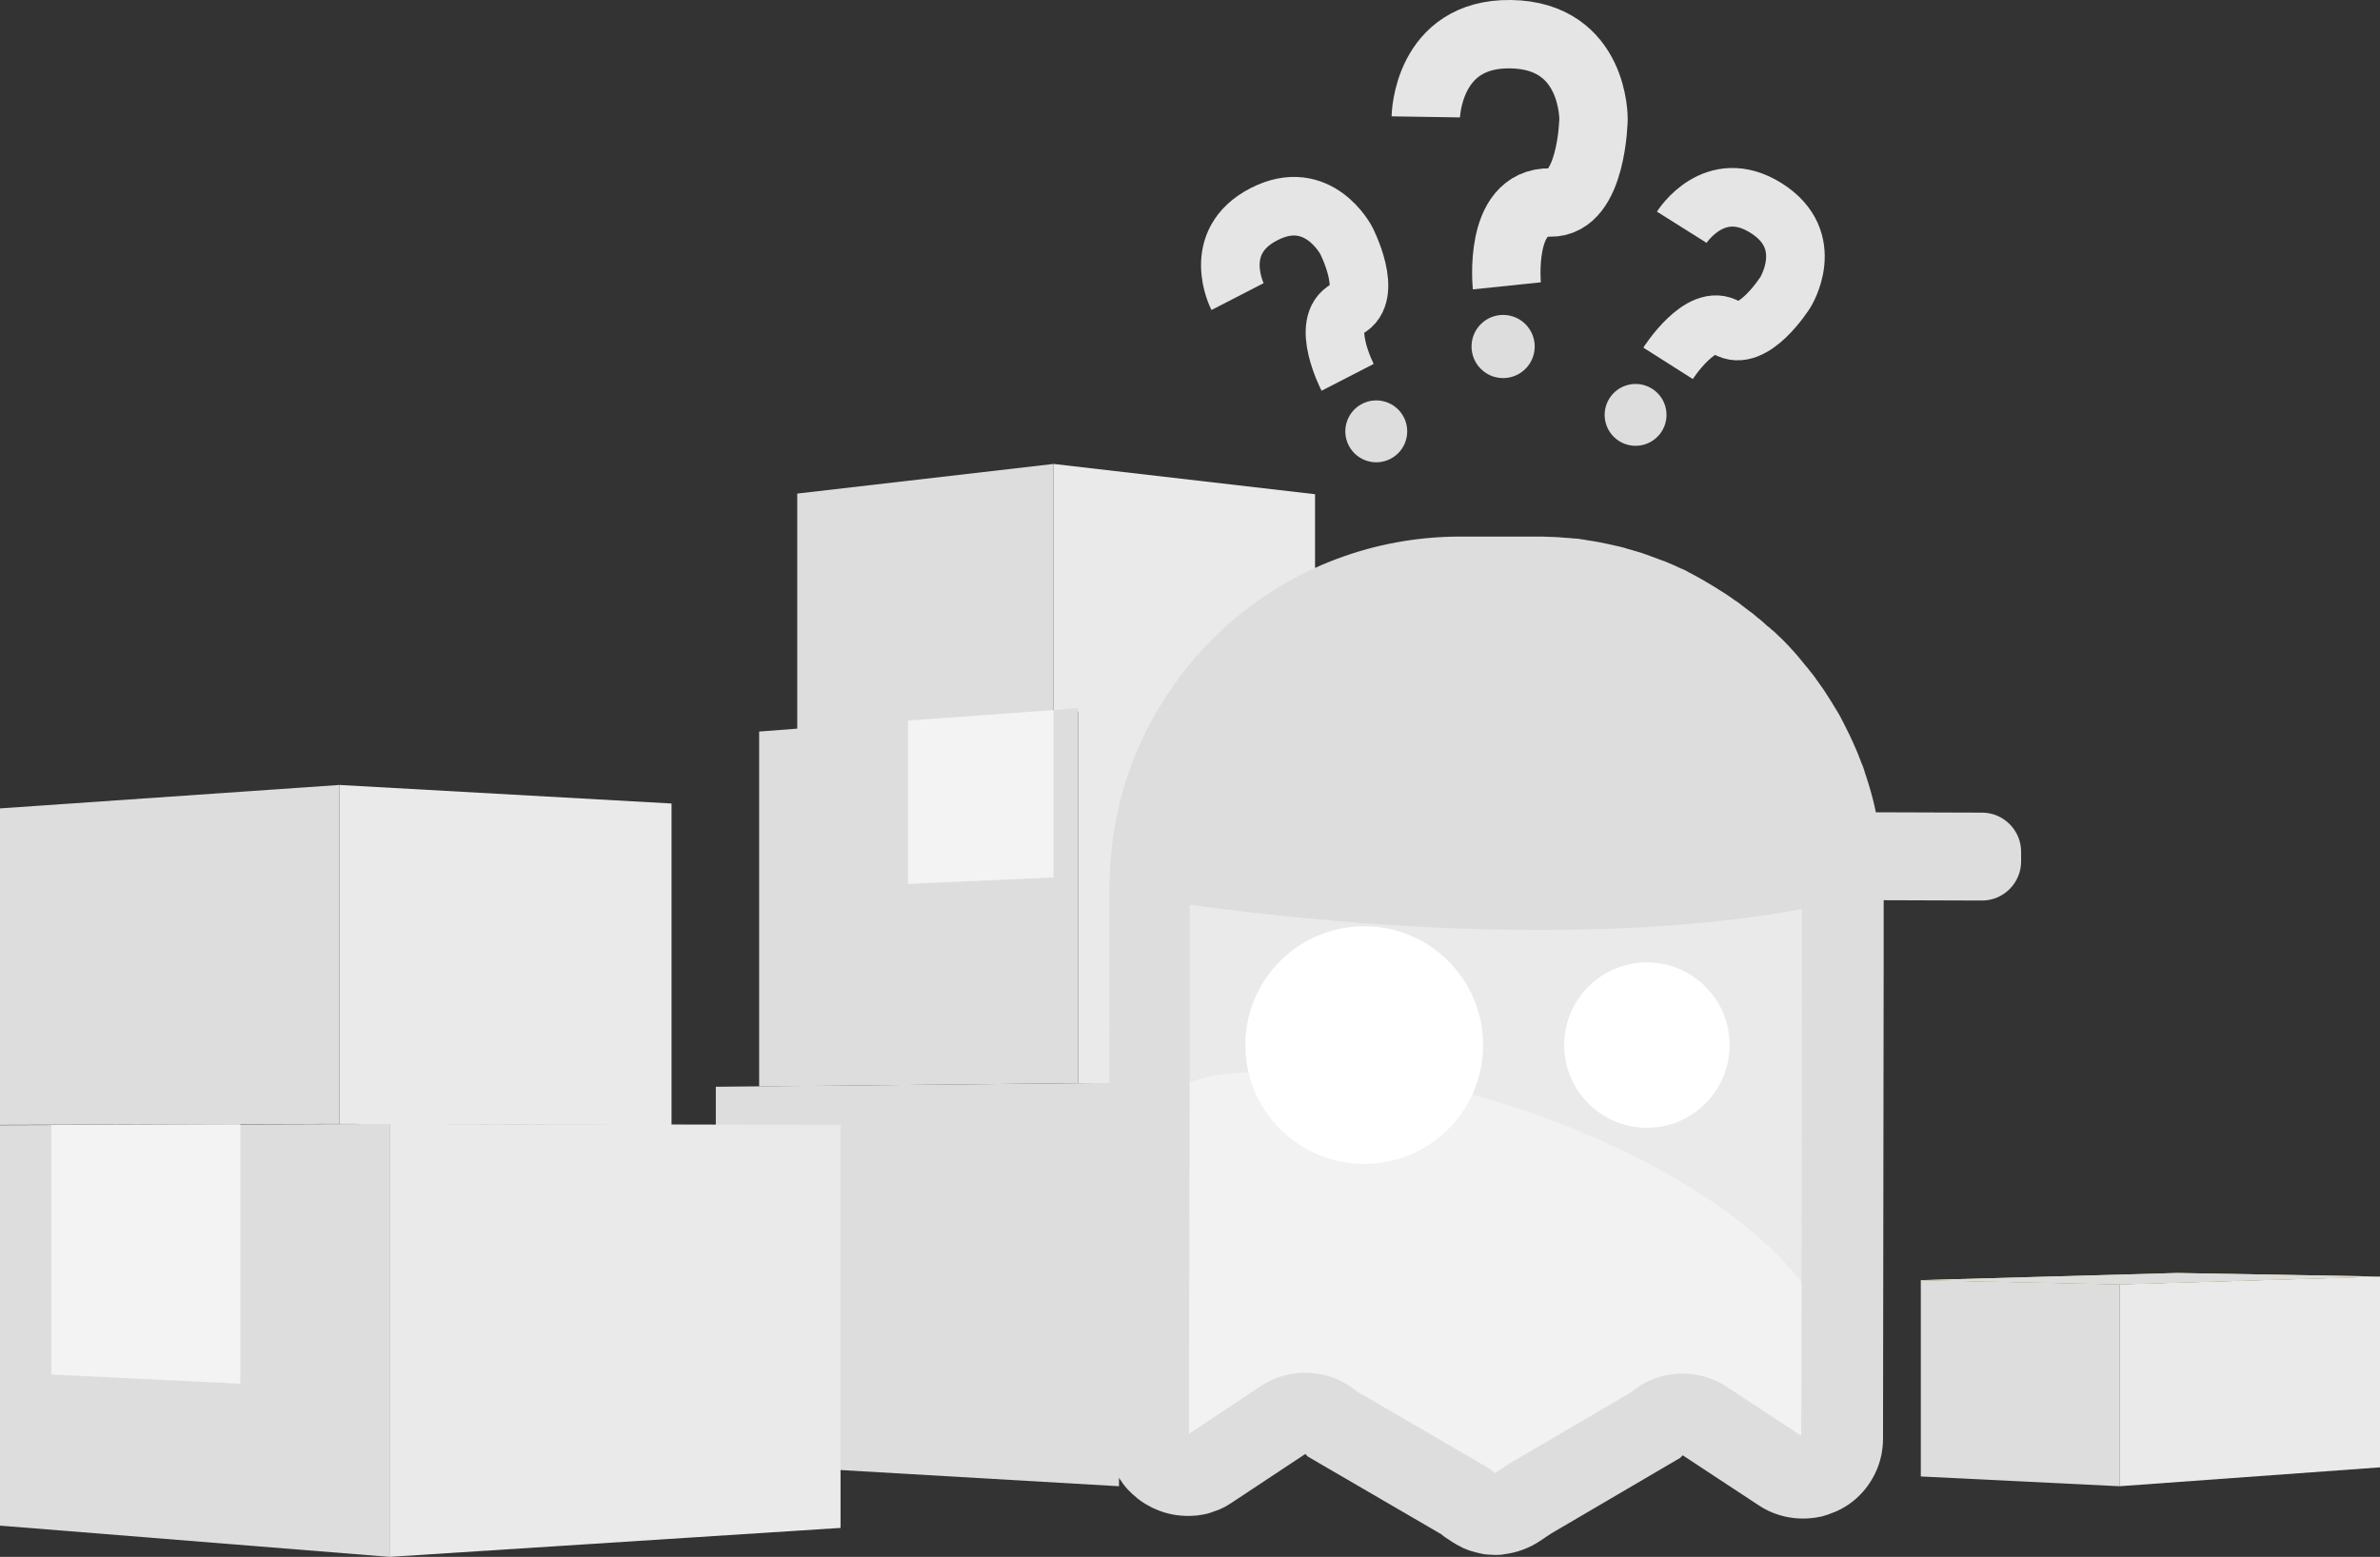 <?xml version="1.0" encoding="utf-8"?>
<!-- Generator: Adobe Illustrator 21.0.2, SVG Export Plug-In . SVG Version: 6.00 Build 0)  -->
<svg version="1.1" id="Layer_1" xmlns="http://www.w3.org/2000/svg" xmlns:xlink="http://www.w3.org/1999/xlink" x="0px" y="0px"
	 viewBox="0 0 730.8 478.2" style="enable-background:new 0 0 730.8 478.2;" xml:space="preserve">
<rect x="0" y="0" width="730.8" height="478.2" fill="#333333" stroke="none"/>
<style type="text/css">
	.st0{display:none;}
	.st1{display:inline;fill:#EFEFEF;}
	.st2{display:inline;fill:#EF2648;}
	.st3{display:inline;fill:#154D84;}
	.st4{display:inline;fill:#555654;}
	.st5{display:inline;fill:#EF2648;stroke:#EF2648;stroke-width:3.789;stroke-miterlimit:10;}
	.st6{display:inline;fill:none;stroke:#525D67;stroke-width:18;stroke-miterlimit:10;}
	.st7{display:inline;fill:#525D67;}
	.st8{display:inline;fill:none;stroke:#525D67;stroke-width:11.261;stroke-miterlimit:10;}
	.st9{display:inline;fill:#EC2C55;}
	.st10{display:inline;fill:none;stroke:#EC2C55;stroke-width:18;stroke-miterlimit:10;}
	.st11{display:inline;fill:none;stroke:#525D67;stroke-width:12.053;stroke-miterlimit:10;}
	.st12{display:inline;fill:#525D67;stroke:#525D67;stroke-width:3.348;stroke-miterlimit:10;}
	.st13{display:inline;fill:#F81626;stroke:#F81626;stroke-width:8.164;stroke-miterlimit:10;}
	.st14{display:inline;fill:none;stroke:#525D67;stroke-width:16.961;stroke-miterlimit:10;}
	.st15{display:inline;}
	.st16{fill:#525D67;}
	.st17{fill:#545554;}
	.st18{display:inline;fill:none;stroke:#525D67;stroke-width:10.212;stroke-miterlimit:10;}
	.st19{display:inline;fill:#CE3C51;stroke:#9B1B37;stroke-width:9.121;stroke-miterlimit:10;}
	.st20{display:inline;fill:#F9D43A;}
	.st21{display:inline;opacity:0.3;fill:#514042;enable-background:new    ;}
	.st22{display:inline;fill:#69A86D;}
	.st23{display:inline;opacity:0.6;fill:#576B67;enable-background:new    ;}
	.st24{display:inline;fill:#618C67;}
	.st25{display:inline;opacity:0.4;fill:#576B67;enable-background:new    ;}
	.st26{display:inline;opacity:0.3;fill:#F7C6CB;enable-background:new    ;}
	.st27{display:inline;fill:#F9EDBB;}
	.st28{display:inline;fill:#E04457;stroke:#C12B44;stroke-width:9.144;stroke-miterlimit:10;}
	.st29{display:inline;fill:#797C79;}
	.st30{display:inline;fill:#8A8E8A;}
	.st31{fill:#4F5151;}
	.st32{display:inline;fill:#E5E5E5;}
	.st33{display:inline;fill:#ED3AE8;}
	.st34{display:inline;fill:#F25CCF;}
	.st35{fill:#D305C4;}
	.st36{display:inline;fill:#FFDEFE;}
	.st37{fill:#F9F9F9;}
	.st38{fill:#EAEAEA;}
	.st39{fill:#DDDDDD;}
	.st40{fill:#F2F2F2;}
	.st41{fill:#FFFFFF;}
	.st42{fill:none;stroke:#E5E5E5;stroke-width:18;stroke-miterlimit:10;}
	.st43{fill:none;stroke:#E5E5E5;stroke-width:21;stroke-miterlimit:10;}
	.st44{fill:#F7DD6D;}
	.st45{fill:#F3F3F3;}
</style>
<g id="Layer_1_1_" class="st0">
	<path class="st1" d="M1107.8,1570.3v145.4c0,3.9-3.2,7-7,7H859.4c-3.9,0-7-3.2-7-7v-145.4c0-3.9,3.2-7,7-7h241.4
		C1104.6,1563.3,1107.8,1566.4,1107.8,1570.3z"/>
	<path class="st2" d="M1108,1634.7c0-2.3-1.9-4.2-4.2-4.2H992.9v-63.2c0-2.1-1.7-3.8-3.8-3.8H984c-0.2,0-0.4,0-0.6,0.1
		c-0.2,0-0.4-0.1-0.6-0.1h-5.1c-0.2,0-0.4,0-0.6,0.1c-0.2,0-0.4-0.1-0.6-0.1h-5.1c-2.1,0-3.8,1.7-3.8,3.8v63.3H856.8
		c-2.3,0-4.2,1.9-4.2,4.2v4.2c0,0.4,0.1,0.7,0.2,1.1c-0.1,0.3-0.2,0.7-0.2,1.1v4.2c0,0.4,0.1,0.7,0.2,1.1c-0.1,0.3-0.2,0.7-0.2,1.1
		v4.2c0,2.3,1.9,4.2,4.2,4.2h110.9v63.3c0,2.1,1.7,3.8,3.8,3.8h5.1c0.2,0,0.4,0,0.6-0.1c0.2,0,0.4,0.1,0.6,0.1h5.1
		c0.2,0,0.4,0,0.6-0.1c0.2,0,0.4,0.1,0.6,0.1h5.1c2.1,0,3.8-1.7,3.8-3.8v-63.3h110.9c2.3,0,4.2-1.9,4.2-4.2v-4.5
		c0-0.4-0.1-0.7-0.2-1.1c0.1-0.3,0.2-0.7,0.2-1.1v-4.2c0-0.4-0.1-0.7-0.2-1.1c0.1-0.3,0.2-0.7,0.2-1.1L1108,1634.7L1108,1634.7z"/>
	<path class="st3" d="M1107.8,1668.3v33.3l-48.3-27.5c-2.8-1.6-1.7-5.8,1.5-5.8H1107.8z"/>
	<path class="st3" d="M1094,1722.7h-88.4v-46.2l0,0c0-1.8,2-2.9,3.6-2L1094,1722.7z"/>
	<path class="st3" d="M1107.8,1617.7v-33.3l-48.3,27.5c-2.8,1.6-1.7,5.8,1.5,5.8H1107.8z"/>
	<path class="st3" d="M1094,1563.3h-88.4v46.2l0,0c0,1.8,2,2.9,3.6,2L1094,1563.3z"/>
	<path class="st3" d="M852.4,1617.7v-33.3l48.3,27.5c2.8,1.6,1.7,5.8-1.5,5.8H852.4z"/>
	<path class="st3" d="M866.1,1563.3h88.4v46.2l0,0c0,1.8-2,2.9-3.6,2L866.1,1563.3z"/>
	<path class="st3" d="M852.4,1668.3v33.3l48.3-27.5c2.8-1.6,1.7-5.8-1.5-5.8H852.4z"/>
	<path class="st3" d="M866.1,1722.7h88.4v-46.2l0,0c0-1.8-2-2.9-3.6-2L866.1,1722.7z"/>
</g>
<g id="Layer_2" class="st0">
	<path class="st4" d="M847,1545.2v-0.4v-4.3C847.3,1541.9,847.3,1543.6,847,1545.2z"/>
	<path class="st1" d="M1107.8,1571.2v144.5c0,3.8-3.1,7-7,7H861c-3.8,0-7-3.1-7-7v-144.5c0-3.8,3.1-7,7-7h239.8
		C1104.7,1564.2,1107.8,1567.3,1107.8,1571.2z"/>
	<path class="st2" d="M1108,1635.2c0-2.3-1.9-4.2-4.2-4.2H993.6v-62.8c0-2.1-1.7-3.7-3.7-3.7h-5c-0.2,0-0.4,0-0.6,0.1
		c-0.2,0-0.4-0.1-0.6-0.1h-5c-0.2,0-0.4,0-0.6,0.1c-0.2,0-0.4-0.1-0.6-0.1h-5c-2.1,0-3.7,1.7-3.7,3.7v62.8H858.4
		c-2.3,0-4.2,1.9-4.2,4.2v4.1c0,0.4,0.1,0.7,0.1,1c-0.1,0.3-0.1,0.7-0.1,1.1v4.1c0,0.4,0.1,0.7,0.1,1c-0.1,0.3-0.1,0.7-0.1,1.1v4.1
		c0,2.3,1.9,4.2,4.2,4.2h110.2v62.8c0,2.1,1.7,3.7,3.7,3.7h5c0.2,0,0.4,0,0.6-0.1c0.2,0,0.4,0.1,0.6,0.1h5c0.2,0,0.4,0,0.6-0.1
		c0.2,0,0.4,0.1,0.6,0.1h5c2.1,0,3.7-1.7,3.7-3.7v-62.8h110.2c2.3,0,4.2-1.9,4.2-4.2v-4.1c0-0.4-0.1-0.7-0.1-1.1
		c0.1-0.3,0.1-0.7,0.1-1v-4.1c0-0.4-0.1-0.7-0.1-1.1c0.1-0.3,0.1-0.7,0.1-1v-4.1H1108z"/>
	<path class="st5" d="M1072.3,1592.6c0-0.4-0.3-0.7-0.7-0.7h-18.3v-10.4c0-0.3-0.3-0.6-0.6-0.6h-0.8h-0.1h-0.1h-0.8h-0.1h-0.1h-0.8
		c-0.3,0-0.6,0.3-0.6,0.6v10.4h-18.4c-0.4,0-0.7,0.3-0.7,0.7v0.7c0,0.1,0,0.1,0,0.2c0,0.1,0,0.1,0,0.2v0.7c0,0.1,0,0.1,0,0.2
		c0,0.1,0,0.1,0,0.2v0.7c0,0.4,0.3,0.7,0.7,0.7h18.3v10.4c0,0.3,0.3,0.6,0.6,0.6h0.8h0.1h0.1h0.8h0.1h0.1h0.8c0.3,0,0.6-0.3,0.6-0.6
		v-10.4h18.3c0.4,0,0.7-0.3,0.7-0.7v-0.7c0-0.1,0-0.1,0-0.2c0-0.1,0-0.1,0-0.2v-0.7c0-0.1,0-0.1,0-0.2c0-0.1,0-0.1,0-0.2v-0.7
		H1072.3z"/>
	<path class="st5" d="M1072.3,1686.1c0-0.4-0.3-0.7-0.7-0.7h-18.3v-10.4c0-0.3-0.3-0.6-0.6-0.6h-0.8h-0.1h-0.1h-0.8h-0.1h-0.1h-0.8
		c-0.3,0-0.6,0.3-0.6,0.6v10.4h-18.4c-0.4,0-0.7,0.3-0.7,0.7v0.7c0,0.1,0,0.1,0,0.2c0,0.1,0,0.1,0,0.2v0.7c0,0.1,0,0.1,0,0.2
		c0,0.1,0,0.1,0,0.2v0.7c0,0.4,0.3,0.7,0.7,0.7h18.3v10.4c0,0.3,0.3,0.6,0.6,0.6h0.8h0.1h0.1h0.8h0.1h0.1h0.8c0.3,0,0.6-0.3,0.6-0.6
		v-10.4h18.3c0.4,0,0.7-0.3,0.7-0.7v-0.7c0-0.1,0-0.1,0-0.2c0-0.1,0-0.1,0-0.2v-0.7c0-0.1,0-0.1,0-0.2c0-0.1,0-0.1,0-0.2v-0.7
		H1072.3z"/>
	<path class="st5" d="M929.2,1592.6c0-0.4-0.3-0.7-0.7-0.7h-18.3v-10.4c0-0.3-0.3-0.6-0.6-0.6h-0.8h-0.1h-0.1h-0.8h-0.1h-0.1h-0.8
		c-0.3,0-0.6,0.3-0.6,0.6v10.4h-18.3c-0.4,0-0.7,0.3-0.7,0.7v0.7c0,0.1,0,0.1,0,0.2c0,0.1,0,0.1,0,0.2v0.7c0,0.1,0,0.1,0,0.2
		c0,0.1,0,0.1,0,0.2v0.7c0,0.4,0.3,0.7,0.7,0.7h18.3v10.4c0,0.3,0.3,0.6,0.6,0.6h0.8h0.1h0.1h0.8h0.1h0.1h0.8c0.3,0,0.6-0.3,0.6-0.6
		v-10.4h18.3c0.4,0,0.7-0.3,0.7-0.7v-0.7c0-0.1,0-0.1,0-0.2c0-0.1,0-0.1,0-0.2v-0.7c0-0.1,0-0.1,0-0.2c0-0.1,0-0.1,0-0.2V1592.6z"/>
	<path class="st5" d="M929.2,1686.1c0-0.4-0.3-0.7-0.7-0.7h-18.3v-10.4c0-0.3-0.3-0.6-0.6-0.6h-0.8h-0.1h-0.1h-0.8h-0.1h-0.1h-0.8
		c-0.3,0-0.6,0.3-0.6,0.6v10.4h-18.3c-0.4,0-0.7,0.3-0.7,0.7v0.7c0,0.1,0,0.1,0,0.2c0,0.1,0,0.1,0,0.2v0.7c0,0.1,0,0.1,0,0.2
		c0,0.1,0,0.1,0,0.2v0.7c0,0.4,0.3,0.7,0.7,0.7h18.3v10.4c0,0.3,0.3,0.6,0.6,0.6h0.8h0.1h0.1h0.8h0.1h0.1h0.8c0.3,0,0.6-0.3,0.6-0.6
		v-10.4h18.3c0.4,0,0.7-0.3,0.7-0.7v-0.7c0-0.1,0-0.1,0-0.2c0-0.1,0-0.1,0-0.2v-0.7c0-0.1,0-0.1,0-0.2c0-0.1,0-0.1,0-0.2V1686.1z"/>
</g>
<g id="Layer_3" class="st0">
	<path class="st3" d="M872.4,1510.7c-29.1,42.8-18,101.4,24.8,130.5c38.8,26.4,90.5,19.8,121.5-13.6l66.9,45.5
		c3.2,2.2,7.1,2.9,10.6,2.2c3.6-0.7,6.9-2.7,9.1-5.9c4.4-6.5,2.7-15.3-3.7-19.7l-66.8-45.4c19.8-41.2,7.1-92-31.8-118.4
		C960.1,1456.7,901.6,1467.8,872.4,1510.7z M1015,1590.8c-1.8,4.2-4,8.4-6.7,12.3c-2.8,4.1-5.9,7.8-9.3,11.1
		c-23.5,22.7-60.4,26.6-88.4,7.5c-32.1-21.8-40.4-65.6-18.6-97.7c21.8-32.1,65.7-40.4,97.7-18.6
		C1017.8,1524.4,1027.7,1560.6,1015,1590.8z"/>
</g>
<g id="Layer_4" class="st0">
	<circle class="st3" cx="888.7" cy="1580.9" r="32.7"/>
	<circle class="st3" cx="982" cy="1580.9" r="32.7"/>
	<circle class="st3" cx="1075.3" cy="1580.9" r="32.7"/>
</g>
<g id="Layer_5" class="st0">
	<circle class="st6" cx="982.5" cy="1578.1" r="107.5"/>
	<path class="st7" d="M953.9,1549.3v57.4c0,6.4,6.9,10.4,12.4,7.2l49.7-28.7c5.5-3.2,5.5-11.2,0-14.4l-49.6-28.7
		C960.8,1538.9,953.9,1542.9,953.9,1549.3z"/>
</g>
<g id="Layer_6" class="st0">
	<circle class="st8" cx="982.7" cy="1577.9" r="109.7"/>
	<path class="st7" d="M942.5,1534.8v86.3c0,9.6,10.4,15.6,18.7,10.8l74.7-43.1c8.3-4.8,8.3-16.8,0-21.6l-74.7-43.2
		C952.9,1519.2,942.5,1525.2,942.5,1534.8z"/>
</g>
<g id="Layer_7" class="st0">
	<path class="st7" d="M930.3,1576.1c0,14.9,12,26.9,26.9,26.9c6.5,0,12.4-2.3,17.1-6.1c4-3.3,9.8-3.3,13.8,0
		c4.6,3.8,10.6,6.1,17.1,6.1c14.9,0,26.9-12,26.9-26.9c-0.1-28.1-45.2-58.8-50.9-58.8C975.4,1517.3,930.3,1547.8,930.3,1576.1z"/>
	<path class="st7" d="M1003.6,1638.6h-44.9c-3.1,0-4.6-3.7-2.5-5.9c10.8-11.1,19.4-22.5,25-22.5c5.6,0,14.2,11.4,24.9,22.5
		C1008.2,1634.8,1006.6,1638.6,1003.6,1638.6z"/>
	<circle class="st6" cx="982.1" cy="1578.1" r="104.4"/>
</g>
<g id="Layer_8" class="st0">
	<path class="st9" d="M997,1582.8h25.1v-26.2H997v-35.9h33.1l-5.2-28.3h-30.8l-28.2,56.6v95.1h57.7l5.2-28.3H997V1582.8z
		 M965.9,1492.3v33.8l26.3-33.8C992.2,1492.3,965.9,1492.3,965.9,1492.3z"/>
	<circle class="st10" cx="992.8" cy="1568.3" r="115"/>
</g>
<g id="Layer_9" class="st0">
	<circle class="st11" cx="996.5" cy="1563.8" r="113.5"/>
	<path class="st12" d="M1049.1,1616.3L1049.1,1616.3c-2.2,2.2-5.8,2.2-8,0l-44.2-44.2l-44.2,44.2c-2.2,2.2-5.8,2.2-8,0l0,0
		c-2.2-2.2-2.2-5.8,0-8l44.2-44.2l-44.3-44.3c-2.2-2.2-2.2-5.8,0-8l0,0c2.2-2.2,5.8-2.2,8,0l44.2,44.2l44.2-44.2
		c2.2-2.2,5.8-2.2,8,0l0,0c2.2,2.2,2.2,5.8,0,8l-44.2,44.2l44.2,44.2C1051.3,1610.6,1051.3,1614.2,1049.1,1616.3z"/>
</g>
<g id="Layer_10" class="st0">
	<path class="st13" d="M997.4,1525.3l-37.6,30.2l13.1,46.5h47.4 M997.4,1525.3l-37.6,30.2l13.1,46.5h47.4l14.7-46.5L997.4,1525.3z
		 M997.1,1448.6c-63.6-0.1-115.1,51.5-115.1,115.1c0.1,63.2,51.7,114.8,114.9,114.9c63.6,0.1,115.1-51.5,115.1-115.1
		C1111.9,1500.3,1060.3,1448.6,997.1,1448.6z M1043.1,1622.4l-16,42.5c-9.6,2.8-19.6,4.3-30.1,4.3s-20.5-1.5-30.1-4.3l-15.2-40.9
		l-41.2,0.4c-11.3-16-18.3-35.4-19.2-56.3l36.7-28.1l-15.1-40.7c12.1-15.8,28.3-27.9,47.1-35l37.4,26.7l36.6-26.7
		c18.9,7.1,35,19.2,47.1,35l-16.7,42.3l38.4,26.6c-0.9,20.9-7.9,40.3-19.2,56.3L1043.1,1622.4z M997.4,1525.3l-37.6,30.2l13.1,46.5
		h47.4 M959.9,1555.6l13.1,46.5h47.4 M959.9,1555.6l13.1,46.5h47.4"/>
</g>
<g id="Layer_11" class="st0">
	<circle class="st6" cx="998.5" cy="1564.1" r="110.5"/>
	<circle class="st7" cx="999.2" cy="1511.3" r="22.2"/>
	<circle class="st7" cx="999.2" cy="1617.4" r="22.2"/>
	<circle class="st7" cx="1052.3" cy="1564.3" r="22.2"/>
	<circle class="st7" cx="999.9" cy="1564.8" r="9.7"/>
	<circle class="st7" cx="946.2" cy="1564.3" r="22.2"/>
</g>
<g id="Layer_12" class="st0">
	<circle class="st7" cx="1000.2" cy="1574.8" r="32"/>
	<path class="st14" d="M932,1545.8c11.8-27.2,39.3-45.8,70.7-44.7c29.3,0.9,54,18.6,65.4,43.6"/>
	<path class="st14" d="M889.7,1528.1c19.2-43.6,63.5-73.4,114.1-71.8c47,1.5,86.9,29.8,105.5,69.7"/>
	<path class="st14" d="M1098.7,1675.3H901.8c-6.2,0-11.3-5.1-11.3-11.3v-71.6c0-6.2,5.1-11.3,11.3-11.3h196.9
		c6.2,0,11.3,5.1,11.3,11.3v71.6C1110,1670.2,1104.9,1675.3,1098.7,1675.3z"/>
</g>
<g id="Layer_13" class="st0">
	<g class="st15">
		<path class="st16" d="M1082.4,1455.8l-0.3-0.3l-0.3-0.3c-5.6-5.3-24.9-6.9-30.4-6.5c-7.9,0.6-12.6,6.6-16.1,11
			c-0.7,0.9-1.8,2.3-2.5,3h-63.2c-0.7-0.7-1.7-2-2.5-3c-3.4-4.4-8.2-10.4-16.1-11c-5.4-0.4-26.2,1.3-31.8,6.5l-0.3,0.3l-0.3,0.3
			c-58.2,61.8-38.4,132.9,1.4,144.1h0.2l20.3,6.1c1.2,0.2,2.4,0.3,3.5,0.3c7.5,0,13.8-3.8,17.9-10.9c3.4-5.8,4.8-12.8,5.8-17.8
			c0-0.2,0.1-0.5,0.1-0.7h66.6c0.1,0.3,0.1,0.5,0.1,0.7c1,5.1,2.4,12,5.8,17.8c4.1,7.1,10.4,10.9,17.9,10.9c1.1,0,2.3-0.1,3.5-0.3
			l21.8-6.1h0.2c8.8-1.7,15.1-6.8,20.4-13.1C1125.8,1561.7,1124.4,1505.6,1082.4,1455.8z M1092,1578.8c-8.7,9.2-32.3,12.8-32.3,12.8
			c-5.3,0.8-7.9-3.4-10.7-16.9c-0.4-2.1-0.8-4-1.3-5.5c-2-6.3-6.4-7-8.3-7H963c-1.8,0-6.3,0.7-8.3,7c-0.5,1.5-0.9,3.4-1.3,5.5
			c-2.7,13.5-5.3,17.7-10.7,16.9l-20-6.1c-5-1-19.1-14.4-24.2-29.8c0,0-13.2-42.5,31-90.1c2.5-2.3,19.7-2.3,20.4-2.3
			c1.4,0.1,4.1,3.4,5.7,5.4c3,3.8,6.8,8.5,12.7,8.5h65.7c6,0,9.7-4.7,12.7-8.5c1.6-2,4.2-5.3,5.7-5.4c0.8-0.1,16.5,0,19,2.3
			c39.7,47,31.6,87.2,31.6,87.2C1100.9,1563.8,1096.7,1573.9,1092,1578.8z"/>
	</g>
	<path class="st7" d="M970.3,1522.6c0,2.3-1,4.4-2.5,6c-1.5,1.5-3.6,2.5-6,2.5h-6.7v5.2c0,4.6-3.8,8.4-8.4,8.4
		c-4.6,0-8.4-3.8-8.4-8.4v-5.2h-5.8c-4.6,0-8.4-3.8-8.4-8.4s3.8-8.4,8.4-8.4h5.8v-7.3c0-4.6,3.8-8.4,8.4-8.4c2.3,0,4.4,0.9,6,2.5
		c1.5,1.5,2.5,3.6,2.5,6v7.3h6.7C966.5,1514.2,970.3,1517.9,970.3,1522.6z"/>
	
		<ellipse transform="matrix(0.707 -0.707 0.707 0.707 -753.681 1185.959)" class="st7" cx="1054.7" cy="1502.8" rx="8.4" ry="8.4"/>
	
		<ellipse transform="matrix(0.707 -0.707 0.707 0.707 -761.71 1205.566)" class="st7" cx="1074.4" cy="1522.2" rx="8.4" ry="8.4"/>
	
		<ellipse transform="matrix(0.707 -0.707 0.707 0.707 -773.943 1177.098)" class="st7" cx="1033.9" cy="1522.8" rx="8.4" ry="8.4"/>
	
		<ellipse transform="matrix(0.707 -0.707 0.707 0.707 -782.556 1197.821)" class="st7" cx="1054.6" cy="1543.5" rx="8.4" ry="8.4"/>
</g>
<g id="Layer_14" class="st0">
	<g class="st15">
		<path class="st16" d="M932.6,1448.3v38.2h-50.4v87.6c0,17.6,14.2,32,31.8,32.2c0.6,0,1.1,0,1.7-0.1l-0.1,0.1H1060
			c17.8,0,32.2-14.4,32.2-32.2v-125.8H932.6z M914.5,1592.9h-0.8c0.1,0,0.2,0,0.3,0c-10.2-0.3-18.5-8.7-18.5-18.9v-74.4h37.1v74.4
			c0,10.3-8.2,18.7-18.5,18.9C914.3,1592.9,914.4,1592.9,914.5,1592.9z M1079,1574.1c0,10.4-8.5,18.9-18.9,18.9H945.9v-131.4H1079
			V1574.1z"/>
	</g>
	<g class="st15">
		<path class="st17" d="M916.2,1606.3c-0.1,0-0.3,0-0.4,0h0.8C916.5,1606.3,916.4,1606.3,916.2,1606.3z"/>
	</g>
	<path class="st18" d="M1001.1,1518.1h-26.7c-2.8,0-5-2.3-5-5v-26.2c0-2.8,2.3-5,5-5h26.7c2.8,0,5,2.3,5,5v26.3
		C1006.1,1515.8,1003.9,1518.1,1001.1,1518.1z"/>
	<path class="st7" d="M1057.5,1495.4h-23.9c-1.9,0-3.4-1.5-3.4-3.4v-5.3c0-1.9,1.5-3.4,3.4-3.4h23.9c1.9,0,3.4,1.5,3.4,3.4v5.3
		C1060.9,1493.8,1059.4,1495.4,1057.5,1495.4z"/>
	<path class="st7" d="M1057.5,1520.3h-23.9c-1.9,0-3.4-1.5-3.4-3.4v-5.3c0-1.9,1.5-3.4,3.4-3.4h23.9c1.9,0,3.4,1.5,3.4,3.4v5.3
		C1060.9,1518.8,1059.4,1520.3,1057.5,1520.3z"/>
	<path class="st7" d="M1054.8,1553.3h-84.3c-3.4,0-6.1-2.7-6.1-6.1l0,0c0-3.4,2.7-6.1,6.1-6.1h84.3c3.4,0,6.1,2.7,6.1,6.1l0,0
		C1060.9,1550.4,1058.2,1553.3,1054.8,1553.3z"/>
	<path class="st7" d="M1054.8,1579.3h-84.3c-3.4,0-6.1-2.7-6.1-6.1l0,0c0-3.4,2.7-6.1,6.1-6.1h84.3c3.4,0,6.1,2.7,6.1,6.1l0,0
		C1060.9,1576.4,1058.2,1579.3,1054.8,1579.3z"/>
</g>
<g id="Layer_15" class="st0">
	<path class="st19" d="M1052.1,1540.3c0,33.2-30,60-66.9,60c-36.9,0-66.9-26.9-66.9-60c0-21.7,12.9-40.7,32.1-51.3
		c10.2-5.6,22.1-8.8,34.8-8.8c13.3,0,25.7,3.5,36.1,9.5C1039.8,1500.3,1052.1,1518.9,1052.1,1540.3z"/>
	<path class="st20" d="M994.7,1539.1c0-7.3,5.9,0.2,13.2,0.2c7.3,0,13.2-7.5,13.2-0.2c0,7.3-5.9,13.2-13.2,13.2
		C1000.6,1552.3,994.7,1546.3,994.7,1539.1z"/>
	<path class="st20" d="M949.1,1539.1c0-7.3,5.7,0.2,13,0.2c7.3,0,13.5-7.5,13.5-0.2c0,7.3-5.9,13.2-13.2,13.2
		C955.1,1552.3,949.1,1546.3,949.1,1539.1z"/>
	<path class="st21" d="M977.8,1475.4c13.3-0.4,29.1,2.2,40.4,7.4c-0.5,1-5.4,8.6-6.1,9.5c-0.6,0.7-1.3,1.6-2.1,2.5
		c0.9,1,1.6,1.9,2.2,2.7c6.4,8.3,9.9,25.1,1.6,31.6c-8.3,6.4-25.1,0-31.6-8.3c-1-1.3-2.2-2.9-3.6-4.9c0.1-0.2,0.2-0.4,0.4-0.6
		c0.8,0,1.5-0.1,2.3-0.3c-0.8,0.2-1.5,0.2-2.3,0.3c-0.2,0-0.4,0-0.6,0c-0.1,0-0.1,0-0.2,0c-0.9,0-1.7-0.1-2.6-0.3
		c0.9,0.2,1.7,0.3,2.6,0.3c0.1,0.2,0.2,0.4,0.4,0.5c-1.3,2-2.6,3.6-3.6,4.9c-6.2,8.4-28,19.7-36.3,13.3c-8.3-6.4,0.2-28.2,6.6-36.5
		c0.6-0.7,1.3-1.6,2.1-2.5c-0.9-1-1.6-1.9-2.2-2.7l-3-3.9C942.2,1488.6,961.7,1475.9,977.8,1475.4z"/>
	<path class="st22" d="M1013.4,1522.4c-6.5,5.1-19.7,0-24.8-6.5c-0.8-1-1.7-2.3-2.8-3.9c0.1-0.1,0.2-0.3,0.3-0.4
		c0.6,0,1.2-0.1,1.8-0.2c-0.6,0.1-1.2,0.2-1.8,0.2c-0.1,0-0.3,0-0.4,0c-0.1,0-0.1,0-0.2,0c-0.7,0-1.4-0.1-2.1-0.2
		c0.7,0.2,1.4,0.2,2.1,0.2c0.1,0.1,0.2,0.3,0.3,0.4c-1,1.5-2,2.9-2.8,3.9c-5,6.5-22.2,15.4-28.6,10.4c-6.5-5,0.1-22.2,5.2-28.6
		c0.4-0.6,1-1.2,1.6-1.9c-0.7-0.8-1.3-1.5-1.7-2.1c-5.1-6.5-5.5-17.4,1-22.5c6.5-5,17.4-2.3,22.5,4.2c0.8,1,1.7,2.3,2.8,3.9
		c-0.1,0.1-0.2,0.3-0.3,0.4c-0.6,0-1.2,0.1-1.8,0.2c0.6-0.1,1.2-0.2,1.8-0.2c0.1,0,0.3,0,0.4,0c0.1,0,0.1,0,0.2,0
		c0.7,0,1.3,0.1,2,0.2c-0.7-0.2-1.3-0.2-2-0.2c-0.1-0.1-0.2-0.3-0.3-0.4c1-1.5,2-2.9,2.8-3.9c5.1-6.5,14.4-7.6,20.9-2.6
		c6.5,5.1,7.6,14.4,2.6,20.9c-0.4,0.6-1,1.2-1.6,1.9c0.7,0.8,1.3,1.5,1.8,2.1C1017.1,1504.2,1019.9,1517.4,1013.4,1522.4z"/>
	<path class="st23" d="M1002.1,1512.9c-3.9,3.1-12,0-15.1-3.9c-0.5-0.6-1.1-1.4-1.7-2.3c0.1-0.1,0.1-0.2,0.2-0.3
		c0.4,0,0.7-0.1,1.1-0.1c-0.4,0.1-0.7,0.1-1.1,0.1c-0.1,0-0.2,0-0.3,0h-0.1c-0.4,0-0.8-0.1-1.3-0.1c0.4,0.1,0.8,0.1,1.3,0.1
		c0.1,0.1,0.1,0.2,0.2,0.3c-0.6,0.9-1.2,1.7-1.7,2.3c-3.1,4-13.5,9.4-17.5,6.3c-3.9-3.1,0.1-13.5,3.2-17.5c0.3-0.4,0.6-0.7,1-1.2
		c-0.4-0.5-0.8-0.9-1.1-1.3c-3.1-4-3.3-10.6,0.6-13.7c4-3.1,10.6-1.4,13.7,2.6c0.5,0.6,1.1,1.4,1.7,2.3c-0.1,0.1-0.1,0.2-0.2,0.3
		c-0.4,0-0.7,0.1-1.1,0.1c0.4-0.1,0.7-0.1,1.1-0.1c0.1,0,0.2,0,0.3,0h0.1c0.4,0,0.8,0.1,1.2,0.1c-0.4-0.1-0.8-0.1-1.2-0.1
		c-0.1-0.1-0.1-0.2-0.2-0.3c0.6-0.9,1.2-1.7,1.7-2.3c3.1-3.9,8.8-4.7,12.7-1.6c4,3.1,4.7,8.8,1.6,12.7c-0.3,0.4-0.6,0.7-1,1.2
		c0.4,0.5,0.8,0.9,1.1,1.3C1004.4,1501.8,1006,1509.8,1002.1,1512.9z"/>
	<path class="st24" d="M1010.9,1471.8c-0.7,0.5-1.5,1-2.1,1.5c-16.6,12.5-16,27.7-26.4,23.3c-0.2-0.1-0.3-0.1-0.5-0.2
		c-12.5-5.8-3.5-29.9,0.1-37.9c3.7-8,13.1-11.4,21.1-7.7C1011.1,1454.3,1018.1,1466.8,1010.9,1471.8z"/>
	<path class="st25" d="M1008.7,1473.3c-16.5,12.4-15.9,27.6-26.3,23.2c1.4-6.3,3.8-12.3,5.3-15.5
		C991.4,1473.2,1000.8,1469.7,1008.7,1473.3z"/>
	
		<ellipse transform="matrix(0.972 -0.234 0.234 0.972 -328.765 286.281)" class="st26" cx="1039.4" cy="1525.6" rx="12.3" ry="16.7"/>
	<path class="st27" d="M1017.1,1578.9c-11.1,1.7-21,0.3-27.6-3.6c-2.5-1.5-3.8-3.7-4.2-6c-0.4,2.3-1.7,4.6-4.2,6
		c-6.6,3.9-16.5,5.3-27.6,3.6c-19.6-3.1-16.2-19.7-16.2-19.7s-1.6,18.2,18.6,6.2c8.2-4.9,15.3-6.3,20.8-6.3c4.9,0,8,3.5,8.6,7.4
		c0.6-3.9,3.8-7.4,8.6-7.4c5.5,0,12.6,1.4,20.8,6.3c20.1,12,18.6-6.2,18.6-6.2S1036.8,1575.8,1017.1,1578.9z"/>
</g>
<g id="Layer_16" class="st0">
	<path class="st28" d="M1052.2,1540.2c0,33.2-30,60.2-67.1,60.2c-37.1,0-67.1-26.9-67.1-60.2c0-21.8,12.9-40.8,32.2-51.4
		c10.2-5.6,22.1-8.8,34.9-8.8c13.3,0,25.8,3.5,36.2,9.5C1039.9,1500.2,1052.2,1518.8,1052.2,1540.2z"/>
	<path class="st20" d="M975.5,1553.4c0,7.3-5.9-0.2-13.3-0.2c-7.4,0-13.2,7.5-13.2,0.2c0-7.3,5.9-13.3,13.3-13.3
		C969.7,1540.2,975.5,1546.2,975.5,1553.4z"/>
	<path class="st20" d="M1021.3,1553.4c0,7.3-5.7-0.2-13.1-0.2c-7.4,0-13.5,7.6-13.5,0.2c0-7.3,5.9-13.3,13.3-13.3
		S1021.3,1546.2,1021.3,1553.4z"/>
	<path class="st21" d="M977.7,1475.3c13.3-0.4,29.2,2.2,40.5,7.4c-0.5,1-5.4,8.7-6.1,9.5c-0.6,0.7-1.3,1.6-2.1,2.5
		c0.9,1,1.6,1.9,2.2,2.7c6.4,8.3,9.9,25.2,1.6,31.6c-8.3,6.5-25.2,0-31.6-8.3c-1-1.3-2.2-3-3.6-4.9c0.1-0.2,0.2-0.4,0.4-0.6
		c0.8,0,1.6-0.1,2.3-0.3c-0.8,0.2-1.5,0.2-2.3,0.3c-0.2,0-0.4,0-0.6,0c-0.1,0-0.1,0-0.2,0c-0.9,0-1.7-0.1-2.6-0.3
		c0.9,0.2,1.7,0.3,2.6,0.3c0.1,0.2,0.2,0.4,0.4,0.5c-1.3,2-2.6,3.6-3.6,4.9c-6.4,8.3-28.3,19.7-36.6,13.2
		c-8.3-6.4,0.2-28.3,6.6-36.6c0.6-0.7,1.3-1.6,2.1-2.5c-0.9-1-1.6-1.9-2.2-2.7l-3-3.9C942,1488.3,961.6,1475.8,977.7,1475.3z"/>
	<path class="st22" d="M1013.4,1522.3c-6.5,5.1-19.8,0-24.8-6.5c-0.8-1-1.8-2.3-2.8-3.9c0.1-0.1,0.2-0.3,0.3-0.4
		c0.6,0,1.2-0.1,1.8-0.2c-0.6,0.1-1.2,0.2-1.8,0.2c-0.1,0-0.3,0-0.4,0c-0.1,0-0.1,0-0.2,0c-0.7,0-1.4-0.1-2.1-0.2
		c0.7,0.2,1.4,0.2,2.1,0.2c0.1,0.1,0.2,0.3,0.3,0.4c-1.1,1.5-2,2.9-2.8,3.9c-5.1,6.5-22.3,15.5-28.8,10.4s0.1-22.2,5.2-28.7
		c0.4-0.6,1-1.2,1.6-1.9c-0.7-0.8-1.3-1.5-1.8-2.1c-5.1-6.5-5.5-17.5,1-22.6c6.5-5.1,17.4-2.3,22.5,4.2c0.8,1,1.7,2.3,2.8,3.9
		c-0.1,0.1-0.2,0.3-0.3,0.4c-0.6,0-1.2,0.1-1.8,0.2c0.6-0.1,1.2-0.2,1.8-0.2c0.1,0,0.3,0,0.4,0c0.1,0,0.1,0,0.2,0
		c0.7,0,1.4,0.1,2.1,0.2c-0.7-0.2-1.4-0.2-2.1-0.2c-0.1-0.1-0.2-0.3-0.3-0.4c1.1-1.5,2-2.9,2.8-3.9c5.1-6.5,14.4-7.7,20.9-2.6
		c6.5,5.1,7.7,14.4,2.6,20.9c-0.4,0.6-1,1.2-1.6,1.9c0.7,0.8,1.3,1.5,1.8,2.1C1017.1,1504.1,1019.9,1517.3,1013.4,1522.3z"/>
	<path class="st23" d="M1002,1512.8c-4,3.1-12.1,0-15.1-4c-0.5-0.6-1.1-1.4-1.7-2.4c0.1-0.1,0.1-0.2,0.2-0.3c0.4,0,0.7-0.1,1.1-0.1
		c-0.4,0.2-0.8,0.2-1.1,0.2c-0.1,0-0.2,0-0.3,0H985c-0.4,0-0.8-0.1-1.3-0.1c0.4,0.1,0.8,0.1,1.3,0.1c0.1,0.1,0.1,0.2,0.2,0.3
		c-0.6,0.9-1.2,1.7-1.7,2.4c-3.1,4-13.5,9.4-17.5,6.3s0.1-13.5,3.2-17.5c0.3-0.4,0.6-0.7,1-1.2c-0.4-0.5-0.8-0.9-1.1-1.3
		c-3.1-4-3.3-10.7,0.6-13.7c4-3.1,10.6-1.4,13.7,2.6c0.5,0.6,1.1,1.4,1.7,2.4c-0.1,0.1-0.1,0.2-0.2,0.3c-0.4,0-0.7,0.1-1.1,0.1
		c0.4-0.1,0.7-0.1,1.1-0.1c0.1,0,0.2,0,0.3,0h0.1c0.4,0,0.8,0.1,1.3,0.1c-0.4-0.1-0.8-0.1-1.3-0.1c-0.1-0.1-0.1-0.2-0.2-0.3
		c0.6-0.9,1.2-1.7,1.7-2.4c3.1-4,8.8-4.7,12.8-1.6c4,3.1,4.7,8.8,1.6,12.8c-0.3,0.4-0.6,0.7-1,1.2c0.4,0.5,0.8,0.9,1.1,1.3
		C1004.3,1501.7,1006,1509.8,1002,1512.8z"/>
	<path class="st24" d="M1010.7,1471.8c-0.7,0.5-1.5,1-2.1,1.5c-16.5,12.4-15.9,27.6-26.3,23.2c-0.2-0.1-0.3-0.2-0.5-0.2
		c-12.4-5.7-3.5-29.9,0.1-37.8c3.7-7.9,13.1-11.4,21-7.7C1010.9,1454.3,1017.9,1466.8,1010.7,1471.8z"/>
	<path class="st25" d="M1008.5,1473.3c-16.4,12.4-15.8,27.6-26.2,23.2c1.4-6.3,3.8-12.2,5.3-15.5
		C991.2,1473.1,1000.6,1469.6,1008.5,1473.3z"/>
	
		<ellipse transform="matrix(0.972 -0.234 0.234 0.972 -328.759 286.307)" class="st26" cx="1039.5" cy="1525.5" rx="12.3" ry="16.8"/>
</g>
<g id="Layer_17" class="st0">
	<path class="st29" d="M1041,1592.2l-11.3-7.5c-2.3-1.6-5.5-1.3-7.5,0.7l-19.4,11.2c-0.7,0.4-1.4,0.9-2.1,1.4
		c-2.1,1.5-4.8,1.4-6.9,0c-0.7-0.5-1.4-1-2.1-1.4l-18.9-11.2c-2-2-5.1-2.3-7.5-0.7l-11.8,7.7c-4,2.6-9.3-0.3-9.3-5v-84.5
		c0-26,21.3-47.3,47.3-47.3h11.5c26,0,47.3,21.3,47.3,47.3v84.4C1050.3,1591.9,1045,1594.8,1041,1592.2z"/>
	<path class="st30" d="M1041.2,1592.4l-11.3-7.5c-2.3-1.6-5.5-1.3-7.5,0.7l-19.4,11.2c-0.7,0.4-1.4,0.9-2.1,1.4
		c-2.1,1.5-4.8,1.4-6.9,0c-0.7-0.5-1.4-1-2.1-1.4l-18.9-11.2c-2-2-5.1-2.3-7.5-0.7l-11.8,7.7c-4,2.6-9.3-0.3-9.3-5v-8.8
		c0-26,52.2-47.3,78.2-47.3h11.4c26,0,16.5,21.3,16.5,47.3v8.7C1050.6,1592.3,1045.2,1595.2,1041.2,1592.4z"/>
	<g class="st15">
		<path class="st31" d="M997.3,1605.3c-2.5,0-5-0.8-7.1-2.3l-0.3-0.2c-0.5-0.4-1-0.7-1.3-0.9l-19.6-11.5l-0.4-0.4l-11.7,7.6
			c-3.8,2.5-8.5,2.7-12.5,0.5c-3.9-2.1-6.4-6.3-6.4-10.7v-84.5c0-29.6,24-53.6,53.6-53.6h11.4c29.5,0,53.6,24,53.6,53.6v84.4
			c0,4.5-2.5,8.6-6.5,10.8c-4,2.1-8.8,1.9-12.5-0.6l0,0l-11.2-7.4l-0.4,0.4l-20,11.6c-0.4,0.2-0.9,0.6-1.4,0.9l-0.2,0.1
			C1002.2,1604.6,999.8,1605.3,997.3,1605.3z M976.5,1580.3l18.4,10.8c0.9,0.5,1.6,1,2.3,1.5l0.1,0.1h0.1c0.7-0.5,1.4-1,2.3-1.5
			l18.8-11c4.1-3.4,10.1-3.8,14.6-0.8l11,7.3v-84c0-22.7-18.4-41.1-41.1-41.1h-11.4c-22.7,0-41.1,18.4-41.1,41.1v84.1l11.5-7.5
			C966.4,1576.4,972.4,1576.8,976.5,1580.3z"/>
	</g>
	<circle class="st32" cx="966.7" cy="1514.8" r="12.7"/>
	<circle class="st32" cx="1006.9" cy="1514.8" r="12.7"/>
</g>
<g id="Layer_18" class="st0">
	<path class="st33" d="M1041.2,1592.2l-11.3-7.5c-2.3-1.6-5.5-1.3-7.5,0.7l-19.4,11.2c-0.7,0.4-1.4,0.9-2.1,1.4
		c-2.1,1.5-4.8,1.4-6.9,0c-0.7-0.5-1.4-1-2.1-1.4l-18.9-11.2c-2-2-5.1-2.3-7.5-0.7l-11.8,7.7c-4,2.6-9.3-0.3-9.3-5v-84.5
		c0-26,21.3-47.3,47.3-47.3h11.4c26,0,47.3,21.3,47.3,47.3v84.4C1050.5,1591.9,1045.2,1594.8,1041.2,1592.2z"/>
	<path class="st34" d="M1041.5,1592.4l-11.3-7.5c-2.3-1.6-5.5-1.3-7.5,0.7l-19.4,11.2c-0.7,0.4-1.4,0.9-2.1,1.4
		c-2.1,1.5-4.8,1.4-6.9,0c-0.7-0.5-1.4-1-2.1-1.4l-18.9-11.2c-2-2-5.1-2.3-7.5-0.7l-11.8,7.6c-4,2.6-9.3-0.3-9.3-5v-8.8
		c0-26,52.2-47.3,78.2-47.3h11.4c26,0,16.5,21.3,16.5,47.3v8.7C1050.8,1592.3,1045.5,1595.2,1041.5,1592.4z"/>
	<g class="st15">
		<path class="st35" d="M997.5,1605.3c-2.5,0-5-0.8-7.1-2.3l-0.3-0.2c-0.5-0.4-1-0.7-1.3-0.9l-19.6-11.5l-0.4-0.4l-11.7,7.6
			c-3.8,2.5-8.5,2.7-12.5,0.5c-3.9-2.1-6.4-6.3-6.4-10.7v-84.5c0-29.6,24.1-53.6,53.6-53.6h11.4c29.5,0,53.6,24,53.6,53.6v84.4
			c0,4.5-2.5,8.6-6.5,10.8c-4,2.1-8.8,1.9-12.5-0.6l0,0l-11.2-7.4l-0.4,0.4l-20,11.6c-0.4,0.2-0.9,0.6-1.4,0.9l-0.2,0.1
			C1002.5,1604.6,1000,1605.3,997.5,1605.3z M976.8,1580.3l18.4,10.8c0.9,0.5,1.6,1,2.3,1.5l0.1,0.1h0.1c0.7-0.5,1.4-1,2.3-1.5
			l18.8-11c4.1-3.4,10.1-3.8,14.6-0.8l11,7.3v-84c0-22.7-18.4-41.1-41.1-41.1h-11.5c-22.7,0-41.1,18.4-41.1,41.1v84.1l11.5-7.5
			C966.7,1576.4,972.7,1576.8,976.8,1580.3z"/>
	</g>
	<circle class="st36" cx="967" cy="1514.8" r="12.7"/>
	<circle class="st36" cx="1007.1" cy="1514.8" r="12.7"/>
</g>
<rect x="378.8" y="309.9" class="st37" width="9" height="9"/>
<rect x="387.8" y="309.9" class="st37" width="9" height="9"/>
<rect x="378.8" y="318.9" class="st37" width="9" height="9"/>
<rect x="387.8" y="318.9" class="st37" width="9" height="9"/>
<rect x="396.8" y="309.9" class="st37" width="9" height="9"/>
<rect x="396.8" y="318.9" class="st37" width="9" height="9"/>
<rect x="378.8" y="327.9" class="st37" width="9" height="9"/>
<rect x="387.8" y="327.9" class="st37" width="9" height="9"/>
<rect x="396.8" y="327.9" class="st37" width="9" height="9"/>
<rect x="378.8" y="336.9" class="st37" width="9" height="9"/>
<rect x="387.8" y="336.9" class="st37" width="9" height="9"/>
<rect x="396.8" y="336.9" class="st37" width="9" height="9"/>
<polygon class="st38" points="403.8,151.8 403.8,333.4 356.1,332.9 331.1,332.7 331.1,218.6 323.5,218.1 323.5,142.5 "/>
<polygon class="st39" points="343.6,332.6 343.6,456.5 219.8,449.3 219.8,333.8 331.1,332.7 "/>
<polygon class="st39" points="331.1,217.5 331.1,332.7 233.1,333.7 233.1,224.7 244.8,223.8 244.8,151.6 323.5,142.5 323.5,218.1 
	"/>
<path class="st38" d="M371.2,451.2l22.8-15.1c4.7-3.1,11-2.6,15,1.4l38.9,22.6c1.4,0.8,2.8,1.8,4.1,2.8c4.1,2.9,9.7,2.9,13.9,0
	c1.4-1,2.7-2,4.2-2.8l38.1-22.3c4-4,10.3-4.6,15-1.5l23.8,15.6c8,5.2,18.6-0.5,18.6-10l0.3-169.7c0.1-52.3-42.6-95.1-94.9-95.2
	l-22.9,0c-52.3-0.1-95.1,42.6-95.2,94.9l-0.3,169.5C352.5,450.8,363.2,456.6,371.2,451.2z"/>
<path class="st40" d="M370.7,451.7l22.8-15.1c4.7-3.1,11-2.6,15,1.4l38.9,22.6c1.4,0.8,2.8,1.8,4.1,2.8c4.1,2.9,9.7,2.9,13.9,0
	c1.4-1,2.7-2,4.2-2.8l38.1-22.3c4-4,10.3-4.6,15-1.5l23.8,15.6c8,5.2,18.6-0.5,18.6-10l0-17.7c0.1-52.3-104.6-95.2-156.9-95.3
	l-22.9,0c-52.3-0.1-33.1,42.7-33.2,95l0,17.5C352,451.3,362.7,457.1,370.7,451.7z"/>
<path class="st39" d="M340.1,441.2c0,2.8,0.5,5.6,1.4,8.2c0.3,0.8,0.6,1.5,0.9,2.3c0.2,0.4,0.4,0.8,0.6,1.2c0.1,0.2,0.2,0.3,0.3,0.5
	c0.2,0.4,0.4,0.8,0.7,1.1c0.9,1.4,1.9,2.7,3.1,3.8c0.4,0.4,0.8,0.8,1.2,1.1c1.4,1.3,3,2.4,4.8,3.3c0.5,0.3,0.9,0.5,1.4,0.7
	c4.1,1.9,8.5,2.5,12.8,2.1c0.1,0,0.1,0,0.2,0c1.4-0.2,2.7-0.4,4-0.8c0.2,0,0.3-0.1,0.5-0.2c0.2-0.1,0.4-0.1,0.6-0.2
	c0.6-0.2,1.1-0.4,1.7-0.6c1.1-0.5,2.2-1,3.2-1.7c0.3-0.2,0.5-0.3,0.8-0.5l22.5-14.9l0.8,0.8l40.2,23.4h0c0.4,0.2,0.9,0.5,1.3,0.9
	c0.2,0.2,0.5,0.3,0.7,0.5c0.3,0.2,0.5,0.4,0.8,0.5l0.4,0.3c1.3,0.9,2.7,1.7,4.1,2.4c1.7,0.8,3.5,1.3,5.3,1.7
	c0.3,0.1,0.6,0.1,0.9,0.2c0.6,0.1,1.2,0.2,1.8,0.2c0.6,0,1.2,0.1,1.9,0.1c0.9,0,1.9,0,2.8-0.2c4-0.5,7.9-1.9,11.4-4.3l0.6-0.4
	c0.3-0.2,0.5-0.3,0.7-0.5c0.5-0.3,0.9-0.6,1.4-0.9c0.2-0.1,0.4-0.3,0.6-0.4l39.4-23.1l0.8-0.8l23.4,15.4c5.6,3.7,12.3,4.8,18.7,3.5
	c0.5-0.1,1-0.2,1.5-0.4c0.5-0.1,1-0.3,1.5-0.5c1.2-0.4,2.4-0.9,3.5-1.5c5.5-2.9,9.5-7.8,11.5-13.4c0.2-0.5,0.3-1,0.5-1.6
	c0.1-0.5,0.3-1.1,0.4-1.6c0.3-1.6,0.5-3.3,0.5-5l0.2-146.1v-0.9l0-18.4l30.2,0.1c6.6,0,12-5.4,12-12l0-3c0-6.6-5.4-12-12-12
	l-30.2-0.1h-2.4c-0.6-3-1.4-6-2.3-8.9c-0.2-0.7-0.5-1.5-0.7-2.2c-0.2-0.7-0.5-1.4-0.7-2.2c-0.2-0.6-0.4-1.2-0.7-1.8
	c-0.4-1-0.8-2.1-1.2-3.1c-0.2-0.5-0.4-1-0.6-1.4c-1.2-2.8-2.5-5.5-3.9-8.2c-0.3-0.6-0.7-1.3-1-1.9c0-0.1-0.1-0.1-0.1-0.2
	c-0.3-0.5-0.6-1-0.9-1.5c-0.2-0.3-0.3-0.5-0.5-0.8c-0.3-0.5-0.6-1-0.9-1.5c-0.4-0.6-0.8-1.3-1.2-1.9c-0.8-1.3-1.6-2.5-2.5-3.7
	c-0.3-0.5-0.7-1-1-1.4c-0.1-0.2-0.3-0.4-0.4-0.6c-0.3-0.4-0.6-0.8-0.9-1.2c-0.2-0.2-0.3-0.4-0.5-0.6c-0.4-0.5-0.8-1-1.1-1.4
	c-0.1-0.1-0.1-0.1-0.2-0.2c-0.4-0.5-0.9-1.1-1.3-1.6c0,0,0,0,0,0c-0.5-0.6-0.9-1.1-1.4-1.7c-2-2.3-4-4.5-6.2-6.5
	c-0.5-0.5-0.9-0.9-1.4-1.3c-0.1-0.1-0.2-0.2-0.4-0.3c-0.4-0.4-0.8-0.8-1.3-1.1c-0.8-0.8-1.7-1.5-2.5-2.2c-0.4-0.3-0.8-0.6-1.1-0.9
	c-0.7-0.6-1.4-1.2-2.2-1.7c-0.9-0.7-1.7-1.3-2.6-2c-0.5-0.4-1-0.8-1.6-1.1c-0.3-0.2-0.5-0.4-0.8-0.6c-0.6-0.4-1.2-0.8-1.9-1.3
	c-0.6-0.4-1.3-0.8-1.9-1.2c-0.6-0.4-1.3-0.8-1.9-1.2c-1.3-0.8-2.6-1.5-3.9-2.3c-0.7-0.4-1.3-0.7-2-1.1c-0.5-0.3-1-0.5-1.5-0.8
	c-0.2-0.1-0.5-0.2-0.7-0.4c-0.5-0.3-1-0.5-1.5-0.7c-0.2-0.1-0.3-0.2-0.5-0.2c-0.6-0.3-1.3-0.6-1.9-0.9c-0.7-0.3-1.4-0.6-2.1-0.9
	c0,0,0,0,0,0c-0.7-0.3-1.4-0.6-2.1-0.8c-1.4-0.5-2.9-1.1-4.3-1.6c-0.5-0.2-1-0.3-1.4-0.5c-1-0.3-2-0.6-3-0.9
	c-0.6-0.2-1.2-0.3-1.8-0.5c-0.2-0.1-0.4-0.1-0.6-0.2c-0.6-0.2-1.3-0.3-1.9-0.5c0,0-0.1,0-0.1,0c-0.7-0.2-1.5-0.3-2.2-0.5
	c-2.3-0.5-4.6-1-6.9-1.3c-0.6-0.1-1.1-0.2-1.7-0.3c-0.3,0-0.5-0.1-0.7-0.1c-0.6-0.1-1.3-0.2-1.9-0.2c-0.1,0-0.2,0-0.3,0
	c-0.8-0.1-1.5-0.2-2.3-0.2c-0.8-0.1-1.6-0.1-2.4-0.2c0,0,0,0,0,0c-0.8,0-1.5-0.1-2.3-0.1c-0.1,0-0.2,0-0.2,0
	c-1.5-0.1-3.1-0.1-4.6-0.1l-22.9,0c-26.9,0-51.6,9.8-70.5,26.2c-1.3,1.1-2.6,2.3-3.8,3.5c-0.7,0.6-1.3,1.3-2,1.9
	c-14.2,14.2-24.5,32.4-29,52.8c-1.6,7.4-2.5,15.1-2.5,23l0,26.3l0,16.5v0l-0.2,121.2L340.1,441.2z M365.1,440.4l0-27.3l0.1-32.3
	l0.1-48.4l0-14.8l0-19.7l0-7.7l0-12.3c101.4,13.7,163.5,6,188,1.3l0,16.8l-0.1,97.8l-0.1,47.2l-23-15.1c-5.9-3.9-13.2-4.9-19.7-3.2
	c-0.7,0.2-1.4,0.4-2,0.6c-1,0.4-2,0.8-3,1.3c-1.6,0.8-3.1,1.8-4.5,3l-37,21.7c-1.7,1-3.2,2.1-4.5,3l-0.3,0.2l-0.1-0.1
	c-0.2-0.1-0.3-0.2-0.5-0.4c-0.4-0.3-0.7-0.5-1.1-0.8c-0.3-0.2-0.6-0.4-0.9-0.6c-0.3-0.2-0.6-0.4-0.9-0.5c-0.4-0.3-0.9-0.5-1.3-0.8
	l-37.8-22c-0.8-0.7-1.7-1.3-2.6-1.9c-8-5-18.6-5.1-26.7,0.3L365.1,440.4z"/>
<circle class="st41" cx="505.7" cy="321" r="25.4"/>
<circle class="st41" cx="418.9" cy="321" r="36.5"/>
<path class="st42" d="M380,91.1c0,0-8.6-16.7,8.1-25.3s25.3,8.1,25.3,8.1s8.6,16.7,0.2,21s0.2,21,0.2,21"/>
<ellipse transform="matrix(0.89 -0.457 0.457 0.89 -13.939 207.513)" class="st39" cx="422.4" cy="132.6" rx="9.5" ry="9.5"/>
<path class="st42" d="M516.4,69.8c0,0,10-15.9,25.9-5.9s5.9,25.9,5.9,25.9s-10,15.9-18,10.9c-7.9-5-18,10.9-18,10.9"/>
<ellipse transform="matrix(0.533 -0.846 0.846 0.533 126.63 484.42)" class="st39" cx="502.3" cy="127.5" rx="9.5" ry="9.5"/>
<path class="st43" d="M437.8,35.9c0,0,0.4-25.8,26.1-25.4c25.8,0.4,25.4,26.1,25.4,26.1s-0.4,25.9-13.3,25.6
	c-16-0.4-13.3,25.6-13.3,25.6"/>
<ellipse transform="matrix(1.475932e-02 -1 1 1.475932e-02 348.235 566.458)" class="st39" cx="461.6" cy="106.5" rx="9.7" ry="9.7"/>
<polygon class="st38" points="258.1,345.5 258.1,469.3 119.6,478.2 119.6,345.2 "/>
<polygon class="st39" points="119.6,345.2 119.6,478.2 0,468.6 0,345.6 "/>
<path class="st39" d="M104.2,345.2L0,345.5v-97.2l104.2-7.2C104.2,241.1,104.2,345.2,104.2,345.2z"/>
<polygon class="st38" points="206.2,246.8 206.2,345.6 104.2,345.2 104.2,241.1 "/>
<polygon class="st39" points="650.8,394.5 650.8,456.5 589.8,453.5 589.8,393.2 "/>
<polygon class="st38" points="650.8,394.5 730.8,392.1 730.8,450.7 650.8,456.5 "/>
<polygon class="st44" points="730.8,392.1 650.8,394.5 589.8,393.2 668.6,391 "/>
<polygon class="st39" points="730.8,392.1 650.8,394.5 589.8,393.2 668.6,391 "/>
<polygon class="st45" points="73.8,345.3 73.8,425 15.8,422.2 15.8,345.5 "/>
<polygon class="st45" points="323.5,218.1 323.5,269.5 278.8,271.5 278.8,221.3 "/>
</svg>

